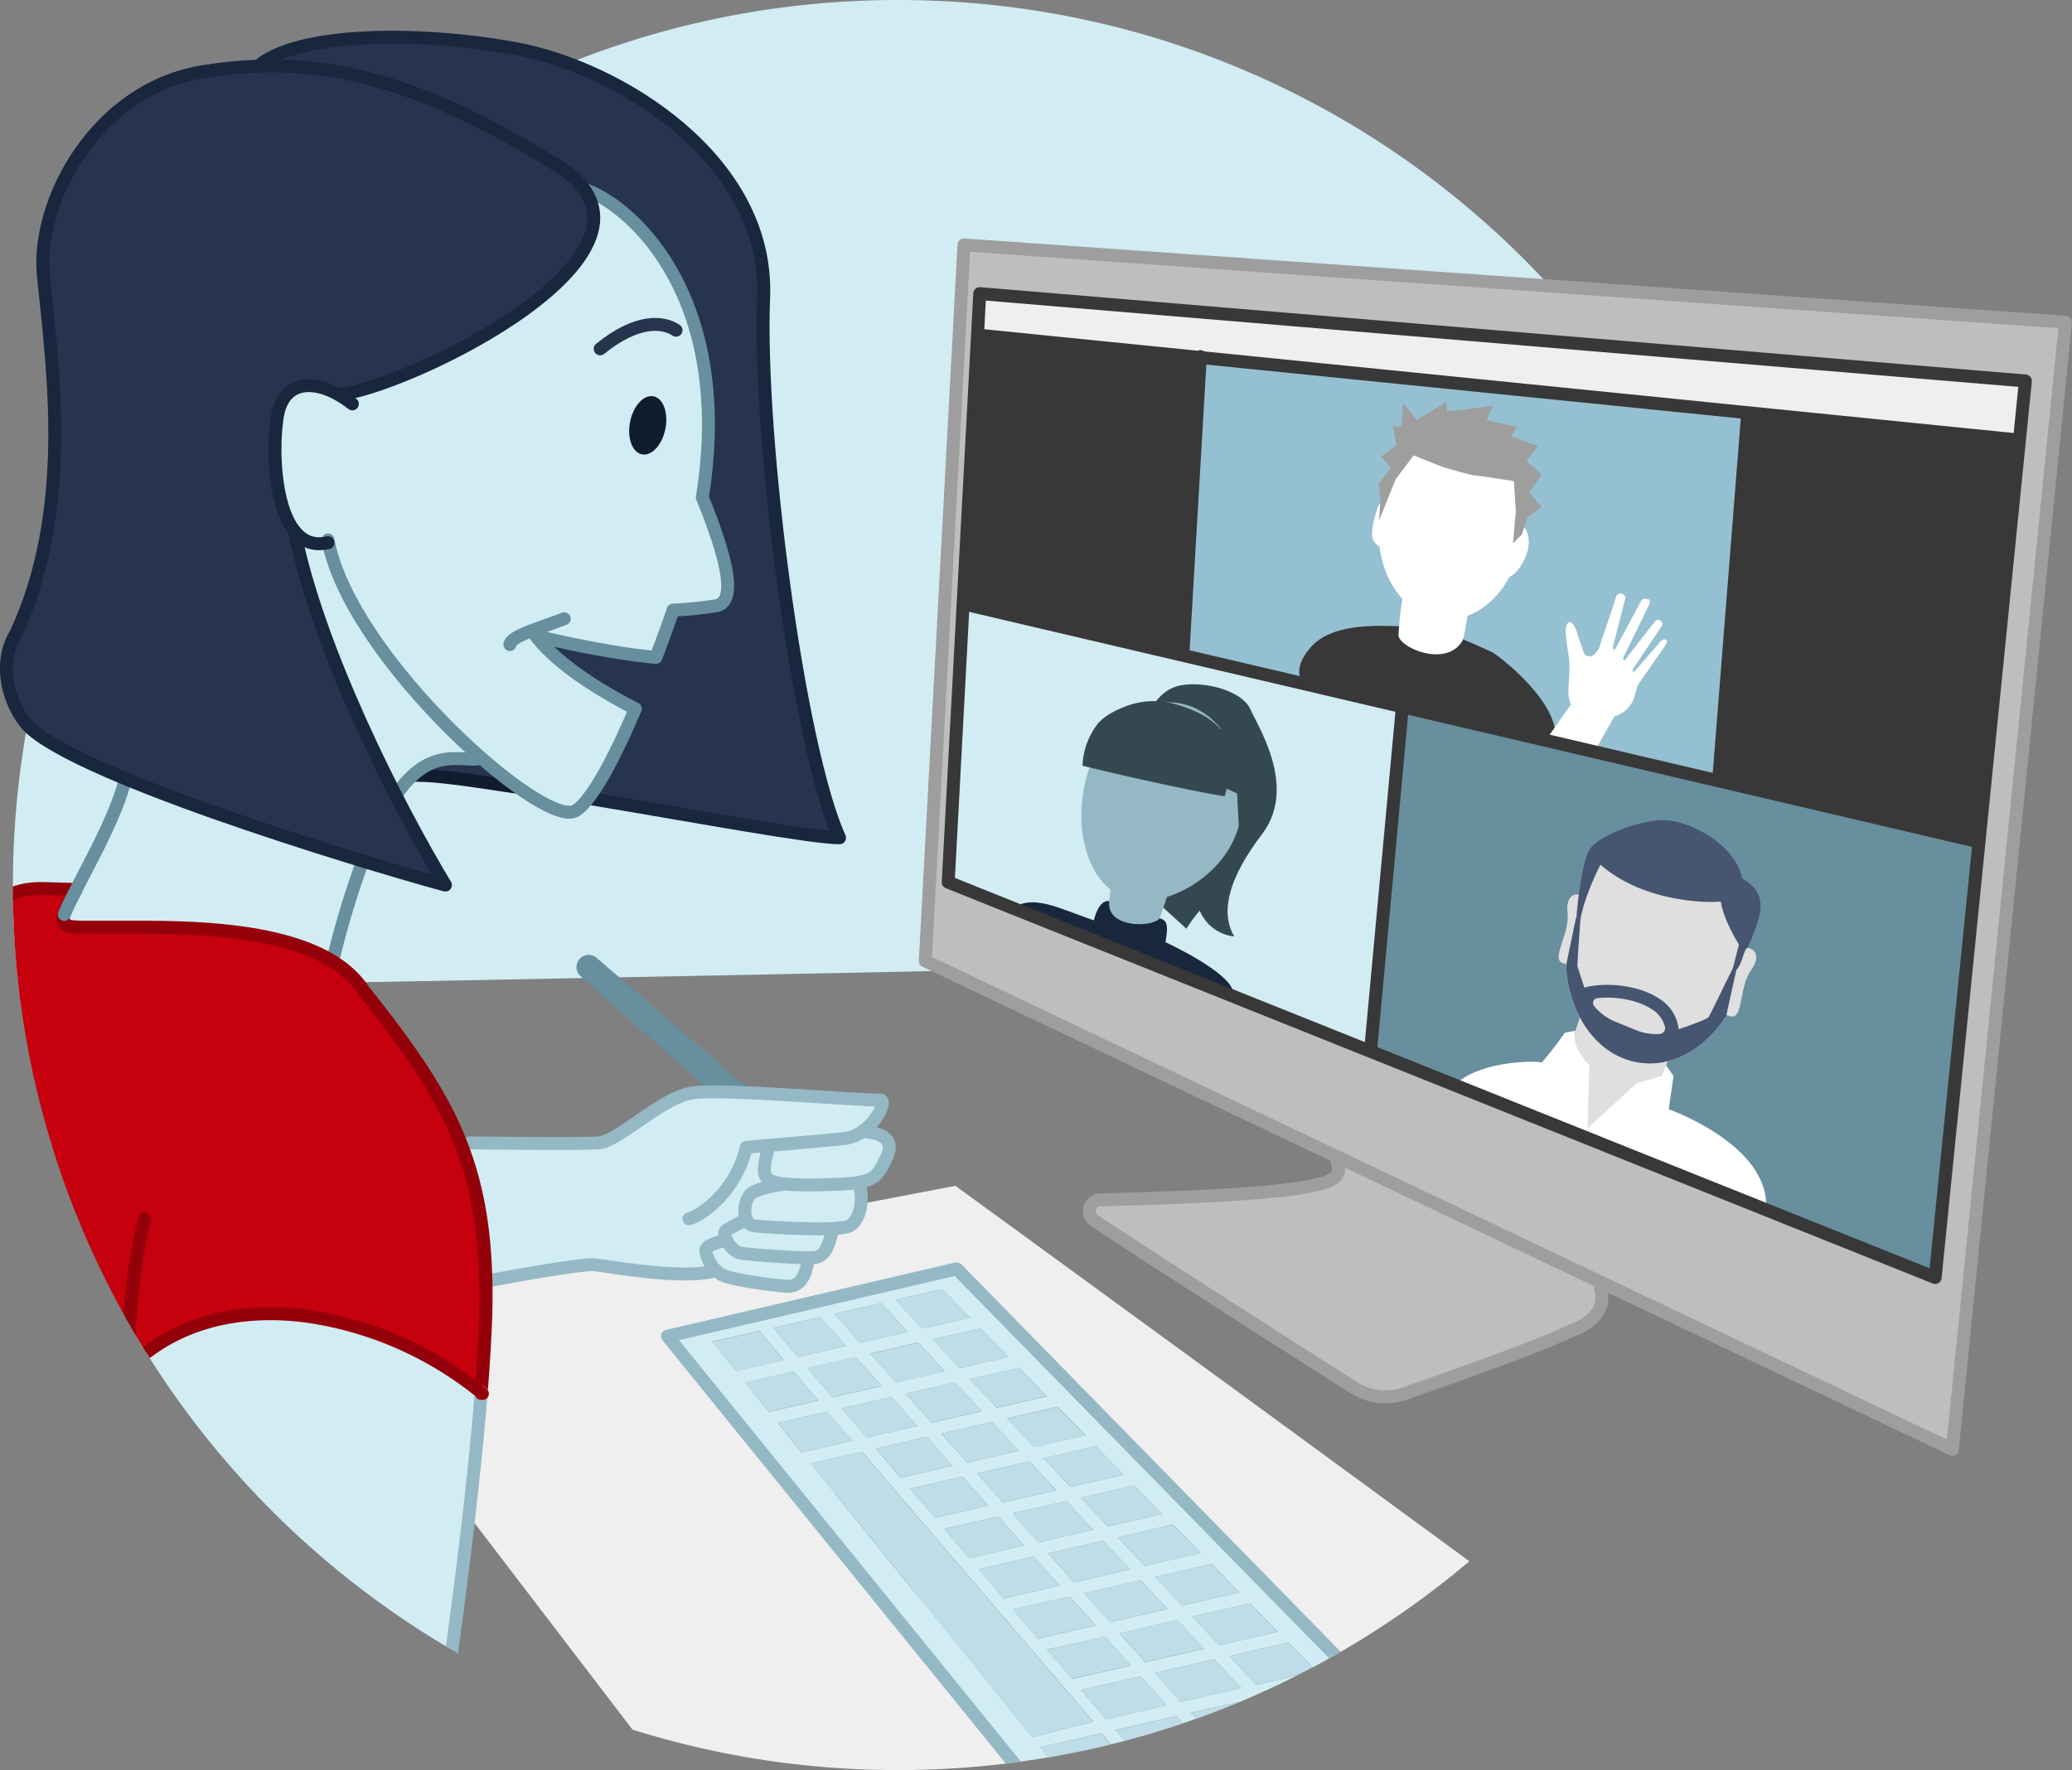 <svg xmlns="http://www.w3.org/2000/svg" viewBox="0 0 481.02 411.02"><rect x="0" y="0" width="481.02" height="411.02" fill="#808080" stroke="none"/><defs><mask id="mask" x="275" y="83.8" width="131.02" height="97.1" maskUnits="userSpaceOnUse"><path class="cls-1" d="M278.99 83.8L275 152.64l123.71 28.26 7.31-85.46L278.99 83.8z"/></mask><mask id="mask-2" x="219.8" y="140" width="105.08" height="104.75" maskUnits="userSpaceOnUse"><path class="cls-1" d="M224.46 140l-4.66 64.18 98.43 40.57 6.65-80.81L224.46 140z"/></mask><mask id="mask-3" x="318.23" y="163.94" width="140" height="131.69" maskUnits="userSpaceOnUse"><path class="cls-1" d="M324.88 163.94l-6.65 80.81 131.02 50.88 8.98-100.43-133.35-31.26z"/></mask><style>.cls-1{fill:#fff}.cls-2{fill:#d2ecf3}.cls-3{opacity:0}.cls-4{fill:#efefef}.cls-5{fill:#bedde8}.cls-6{fill:#26344e}.cls-8{fill:#bebebf}.cls-9{fill:#383839}.cls-11{fill:#678f9e}.cls-15{fill:#34484f}.cls-16{fill:#95b8c5}.cls-19{fill:#dfdfdf}.cls-20{fill:#465671}.cls-21,.cls-22,.cls-23,.cls-24,.cls-28,.cls-29{fill:none;stroke-linecap:round;stroke-linejoin:round;stroke-width:3px}.cls-21{stroke:#121c2f}.cls-22{stroke:#678f9e}.cls-23{stroke:#95b8c5}.cls-24{stroke:#18263e}.cls-27{fill:#94000a}.cls-28{stroke:#9e9e9f}.cls-29{stroke:#383839}</style></defs><path class="cls-2" d="M233.77 225.13l158.85 71.72A204.58 204.58 0 00414 205.51C414 92 322 0 208.49 0S3 92 3 205.51a207.84 207.84 0 001.4 23.94c75.28-1.13 229.37-4.32 229.37-4.32z" id="Background"/><g id="Flats"><path class="cls-3" d="M304.7 387.16c-1.18.62-2.36 1.24-3.56 1.84l4.39-1-.83-.84"/><path class="cls-4" d="M221.8 275.34l-149.65 28.6 74.69 97.67a205.22 205.22 0 0061.65 9.39 207.73 207.73 0 0026.79-1.73l-80.32-99 67.17-15.63 87.79 89.66a205.83 205.83 0 0031.19-21.78c-51.92-38.12-119.31-87.18-119.31-87.18"/><path class="cls-2" d="M256.76 399.16l-5.76-6.77 13.81-3.16 6 6.71-14.05 3.22m17.39-4l-6-6.72 13.78-3.15 6.23 6.66-14 3.21m-25.33-5.37l-5.76-6.76 13.48-3.03 6 6.71-13.72 3.14m17.06-3.9l-6-6.71 13.45-3.08 6.23 6.66-13.69 3.13M283 382l-6.23-6.65 13.41-3.07 6.47 6.6L283 382m-42.07-1.53l-5.76-6.77 13.16-3 6 6.72-13.39 3.06m16.73-3.83l-6-6.71 13.12-3 6.23 6.66-13.36 3.05m16.74-3.83l-6.22-6.66 13.08-3 6.46 6.6-13.32 3.05m-41.42-1.68l-5.75-6.77 12.77-2.93 6 6.71-13.07 3m16.41-3.76l-6-6.71 12.79-2.93 6.23 6.66-13 3m16.42-3.75l-6.25-6.65 12.75-3 6.47 6.61-13 3M225 361.79l-5.76-6.79 12.5-2.86 6 6.71-12.74 2.94m16.08-3.68l-6-6.72 12.47-2.85 6.22 6.66-12.7 2.91m16.09-3.68l-6.23-6.66 12.42-2.84 6.47 6.6-12.66 2.9m-40.11-2l-5.75-6.76 12.17-2.79 6 6.71-12.41 2.84m15.75-3.6l-6-6.71 12.19-2.77 6.22 6.66-12.37 2.83m-39.1-2.21l-5.52-6.82 11.88-2.72 53.55 62.51-.34.09.19.22-6.72 1.54-7.1 1.92-.2-.25h-.07l-5.51-6.83h.06l-2.1-2.6h-.06l-5.51-6.82h.05l-2.1-2.59-5.52-6.82-2.1-2.6-5.63-6.8-2.1-2.59-5.51-6.82-2.1-2.6-5.52-6.82-2.1-2.59m54.86-1.4l-6.23-6.65 12.1-2.77 6.46 6.6-12.33 2.82m-39.45-2.13l-5.75-6.77 11.84-2.71 6 6.72-12.08 2.76m15.42-3.53l-6-6.71 11.81-2.7 6.23 6.66-12.05 2.75m-38.45-2.36l-5.51-6.82 11.55-2.65 5.75 6.77-11.79 2.7M240 336l-6.23-6.66 11.77-2.69 6.46 6.6-12 2.75m-38.79-2.28l-5.79-6.72 11.51-2.63 6 6.71-11.75 2.69m15.09-3.46l-6-6.71 11.48-2.6 6.23 6.66-11.72 2.68m-37.79-2.51L173 321l11.22-2.57 5.75 6.77-11.46 2.62m52.89-.94l-6.23-6.66 11.44-2.62 6.47 6.61-11.68 2.67m-38.13-2.44l-5.76-6.76 11.19-2.56 6 6.71-11.42 2.61M208 321l-6-6.72 11.15-2.55 6.23 6.66L208 321m-37.13-2.67l-5.52-6.82 10.9-2.49 5.75 6.77-11.13 2.54m51.9-.71l-6.24-6.62 11.11-2.54 6.47 6.6-11.35 2.6m-37.48-2.59l-5.75-6.77 10.86-2.48 6 6.71-11.1 2.54m14.44-3.3l-6-6.71 10.82-2.48 6.23 6.66-11.06 2.53m14.44-3.31l-6.23-6.65 10.79-2.47 6.46 6.6-11 2.52m8-13.83L155 310.26l80.32 99c2.71-.35 5.4-.76 8.09-1.22l-1.9-2.34 14.18-3.24 2.19 2.57c1.08-.27 2.16-.54 3.23-.83l-2.12-2.5 14.14-3.23 1.49 1.66c1-.34 2.05-.7 3.07-1.06l-1.22-1.37 11.53-2.6q6.72-2.82 13.19-6.1l-9.59 2.2-6.23-6.66 13.74-3.15 5.64 5.77c1.75-.93 3.5-1.89 5.22-2.87l-87.79-89.66"/><path class="cls-5" d="M200.06 337.09l-11.88 2.72 5.51 6.82h.01l2.1 2.59h-.01l5.52 6.83.02-.01 2.1 2.6h-.02l5.51 6.82h.03l2.1 2.59-.03.01 5.51 6.82.04-.01 2.1 2.6-.04.01 5.52 6.82.04-.01 2.11 2.59-.05.02 5.51 6.82.06-.02 2.1 2.6-.06.01 5.51 6.82.07-.01.2.25 7.1-1.92 6.72-1.54-.19-.22.34-.09-53.55-62.51M215.2 333.62l-11.84 2.71 5.75 6.77 12.08-2.76-5.99-6.72M248.28 370.69l-13.16 3.01 5.76 6.77 13.39-3.06-5.99-6.72M264.82 389.23l-13.81 3.16 5.75 6.77 14.05-3.22-5.99-6.71M223.47 342.89l-12.17 2.79 5.75 6.76 12.41-2.84-5.99-6.71M281.21 363.16l-13.08 2.99 6.22 6.66 13.32-3.05-6.46-6.6M240.01 361.43l-12.83 2.93 5.75 6.77 13.07-2.99-5.99-6.71M256.55 379.96l-13.49 3.09 5.76 6.76 13.72-3.14-5.99-6.71M273.09 398.5L259 401.73l2.12 2.5q6.85-1.8 13.51-4.07l-1.49-1.66M290.13 372.28l-13.4 3.07 6.22 6.65 13.65-3.12-6.47-6.6M299.06 381.39l-13.74 3.15 6.23 6.66 9.59-2.2c1.2-.6 2.38-1.22 3.56-1.84l-5.64-5.77M231.74 352.16l-12.5 2.86 5.75 6.77 12.74-2.92-5.99-6.71M288 395.1l-11.52 2.63 1.22 1.37q5.22-1.87 10.3-4M273.34 376.12l-13.45 3.08 5.99 6.71 13.69-3.13-6.23-6.66M256.14 357.74l-12.79 2.92 5.99 6.71 13.03-2.98-6.23-6.65M264.74 366.93l-13.12 3 5.99 6.71 13.36-3.06-6.23-6.65M281.94 385.31l-13.78 3.15 5.99 6.72 14.02-3.21-6.23-6.66M206.93 324.36l-11.51 2.63 5.75 6.77 11.75-2.69-5.99-6.71M221.75 320.96l-11.48 2.63 5.99 6.71 11.72-2.68-6.23-6.66M213.15 311.77L202 314.32l5.99 6.72 11.39-2.61-6.23-6.66M198.66 315.09l-11.19 2.56 5.76 6.76 11.42-2.61-5.99-6.71M238.95 339.35l-12.14 2.78 5.99 6.71 12.37-2.83-6.22-6.66M247.54 348.54l-12.46 2.85 5.99 6.72 12.7-2.91-6.23-6.66M230.35 330.16l-11.81 2.7 5.99 6.71 12.05-2.76-6.23-6.65M255.65 402.49l-14.18 3.24 1.9 2.34q7.32-1.24 14.47-3l-2.19-2.57M236.57 317.57l-11.44 2.62 6.23 6.66 11.68-2.67-6.47-6.61M218.72 299.34l-10.79 2.47 6.23 6.65 11.02-2.52-6.46-6.6M245.5 326.69l-11.77 2.69 6.23 6.66 12-2.75-6.46-6.6M227.64 308.46L216.53 311l6.23 6.66 11.35-2.6-6.47-6.6M272.28 354.04l-12.75 2.92 6.22 6.66 13-2.97-6.47-6.61M254.43 335.81l-12.1 2.77 6.23 6.65 12.33-2.82-6.46-6.6M263.35 344.93l-12.42 2.84 6.23 6.66 12.66-2.9-6.47-6.6M176.24 309.06l-10.9 2.49 5.52 6.82 11.13-2.54-5.75-6.77M192.12 327.74l-11.55 2.65 5.51 6.82 11.79-2.7-5.75-6.77M184.18 318.4l-11.22 2.57 5.51 6.82 11.46-2.62-5.75-6.77M190.39 305.82l-10.86 2.48 5.75 6.77 11.1-2.54-5.99-6.71M204.55 302.58l-10.82 2.48 5.99 6.71 11.06-2.53-6.23-6.66"/><path class="cls-6" d="M60.85 14.85c12.41-10.42 51.87-6 73.38.23s43 30.59 42.78 52.09 6 104.64 17.07 126.59c-23.94-2.22-57.64-8.2-57.64-8.2L95 178.69S48.87 145 48.65 142.77 36 35.47 36 35.47z"/><g id="Skin"><path class="cls-2" d="M114.5 176c-6.43-.67-15-2.17-22.32 8.18 0 0-3.84 7.33-5.4 10.22a57.23 57.23 0 00-2.66 5.76 158.05 158.05 0 00-6.65 21.95c-1.77 8.64-15.74 8.64-19.28 8.64s-37.47-.66-38.58-2.21-5.32-9.31-5.32-9.31l1.33-6.66s10.64-20.83 13.3-31c0 0 11.09-20.84 12.2-37.69S18.06 80 32.91 64.73 51.31 27.27 85 29.93s51.32 14.3 51.32 14.3c11.39 4.41 34 25.87 26.7 71.28 6.17 15.21 7.88 24.23 3.23 25.15a84.77 84.77 0 01-10 1c-1.13 3.31-2.48 7.06-4 11-12.53-1.17-27.92-5-27.92-5 5.8 7.57 17.72 14.17 23.14 16.92-4.74 11.12-9.94 21.17-13.83 23.65-7.31 4.65-52.54-35.58-57.53-62.85"/><path class="cls-3" d="M64.11 305.35"/><path class="cls-2" d="M64.23 305.35H64a63.88 63.88 0 00-8.81.59 50.49 50.49 0 00-21.33 8 206.45 206.45 0 0070.66 68.91c3.47-28.15 7.21-59.91 7.21-59.91-13.82-12.44-32-17.53-47.5-17.55M107.07 265.7c1 0 27.93.17 31.92-.5s14.3-11 20.12-11.3 45.39 1.33 45.39 1.33l-3.32 6.77 4.49 2.83.83 3.66-3.66 5.65-3.16.5s.67 3.49 0 5.65-3.66 5.16-6 5.32c-.67 3-3 6.49-6 6.32-1.66 5.16-2.83 7.32-6.15 6.82s-15.13-2.33-15.63-3.83c-4.82.84-23.11-.66-28.6-1.16-22.11 3-24.11 3.66-24.11 3.66s-.83-11.31-1.66-18.29a41.31 41.31 0 00-4.46-13.43z"/></g><path class="cls-6" d="M129.57 38.57C95 17 72.15 12.64 47.21 16.63S8.3 46.89 10.08 64.07c2.41 23.32 6.65 54.65-6.32 82.91-5 8-.83 18.72 3.88 22.62 15.52 12.85 86.79 33.58 95.77 35.91-11.14-18.43-29.6-54.83-35-82v-.11c-5.1-6.3-5.14-21.17-3.92-27.27 1.46-7.27 7.76-8.18 14.44-4.28l.09-.26C95 89.8 160.83 58.08 129.57 38.57z"/><path class="cls-3" d="M11.93 206.14"/><path d="M12 206.14h-.11a53.52 53.52 0 00-5.89.37 18.56 18.56 0 00-3 .58 204.65 204.65 0 0031 107 58.19 58.19 0 0130.84-8.52c22.61 0 25.6 5 46.89 17.29 4.65-27.6-1.67-41.24-3-50.88s-13-25.94-13-25.94-7.65-15-22.28-24.61C65.48 216.2 58.37 215 51 215c-6.13 0-12.47.82-19.7.82-16 0-15.63-3.22-15.63-3.22l1.66-5.76s-1.22-.7-5.3-.7" fill="#c6000d"/><path class="cls-8" d="M223.79 56.87l-8.98 166.26 238.44 113.4 26.26-261.71-255.72-17.95zM371.6 299.3l-61.21-29.61c1.1 4.36 3.27 7.41-54.9 8.91a2.63 2.63 0 00-1.43 4.83c16.21 10.72 47.52 30.68 60.26 38.78a13.71 13.71 0 0011.89 1.35c33.54-11.81 33.6-12.45 39.33-14.87 6.06-2.56 6.92-6.26 6.06-9.39z"/><path class="cls-4" d="M227.78 69.17v8.31l241.09 24.94 1-13.3-242.09-19.95z"/><path class="cls-9" d="M226.78 78.15s-4 61.52-2.32 61.85 50.88 14.3 50.54 12.64 4-68.84 4-68.84zM406.02 95.44l-7.31 85.46 59.52 14.3 10.64-92.78-62.85-6.98z"/><path fill="#95c0d1" d="M278.99 83.8L275 152.64l123.71 28.26 7.31-85.46L278.99 83.8z"/><path class="cls-11" d="M324.88 163.94l-6.65 80.81 131.02 50.88 8.98-100.43-133.35-31.26z"/><path class="cls-2" d="M224.46 140l-4.66 64.18 98.43 40.57 6.65-80.81L224.46 140z"/><g mask="url(#mask)"><g id="Head_1" data-name="Head 1"><path class="cls-9" d="M325.77 145.43c-6.65-.22-16.63-.66-21.5 4.88s-1.56 8.64-1.56 8.64L361 172.48c1.77-9.09-13.3-20.4-14.63-21.06s-9.09-4-9.09-4z"/><path class="cls-1" d="M353.37 124.07c-1.16 11.8-9.54 20.63-18.7 19.73s-15.66-11.2-14.5-23 9.54-21.7 18.71-20.79 15.65 12.27 14.49 24.06z"/><path class="cls-1" d="M339.52 148.76c.44-.77 1.55-8.21 1.55-8.21l-15.3-2.88a93.82 93.82 0 00-1.11 9.76c0 2.88 11.09 7.76 14.86 1.33zM351 121.27c3.33-.45 5.77 4.43 2 10.19s-4.88-.66-4.88-.66zM321.78 116c-.89-.67-2 2-2 2s-1.77 5.1-1.1 7.1 3.1 2.43 3.32 1.77-.22-10.87-.22-10.87zM386.81 148.55c-.35-.24-1 0-1.35.43l-6 6.93h-.43l.07-.57 6.48-9.67c.3-.41.57-.86.22-1.24l-.15-.16c-.53-.58-1.17-.4-1.62.23l-6.82 8.79h-.32l-.09-.49 6-12.31c.24-.42.38-1.07-.05-1.33h-.24a1.1 1.1 0 00-1.52.38l-6 11.17-.51.07v-.73L377.3 139a1 1 0 00-.64-1.1 1.11 1.11 0 00-1.49.66c-.64 2.33-2.7 8-3.9 11.79a4.38 4.38 0 01-1.87 2.07c-.37.09-1.43-.11-1.65-.72-.68-1.9-1.37-3.94-1.64-4.84-.57-1.88-1.82-3.51-2.49-1.45-.34 1.06.05 3.67.51 6.63a20.17 20.17 0 01.21 4.11l-.23 4.11a7.89 7.89 0 002 5.61l1.42 1.64 6.3-1a6.76 6.76 0 005.74-5.22s.59-2.12.67-2.23l6.29-9.09c.35-.48.64-1.18.28-1.42z"/><path class="cls-1" d="M365.45 159.12c-.49.5-.66 4.32-.66 4.32l-11.14 15.8s15.63-1.66 15.46-2.33 7.48-13.63 7.48-13.63z"/><path d="M328.87 97.55l6.88-4.22.22 2.22 10.64-1.33-1.55 3.33 7.09 1.55-1.33 2.21 6.21 2.22-2.66 3.55 3.55 3.1-2.92 4.21 2.89 3.33-3.33 2.44-1.22 3.91-2.1 2.07.66-7.31-.44-7.1s-8.21-1.33-9.09-1.33-7.54-2-7.54-2l-6.65-2.66-4.18 5.55-3.83 9.52s.28-4 .28-4.64-.44-3.77-.44-3.77l2.88-3.77-2.22-2.63 3.55-2.66-.89-4.43 2 .22.44-5.55z" fill="#9e9e9f"/></g></g><g mask="url(#mask-2)"><g id="Head_2" data-name="Head 2"><path class="cls-15" d="M273.89 159.18c5.5-1.14 14.41 1.1 16.41 5.54s10.86 18.18 2.66 29-9.53 18.4-6.43 23.72a9.76 9.76 0 01-8-6 31.82 31.82 0 00-3.1 4.21c-6.43-6-17.07-14.41-15.08-21.28s1.79-32.76 13.54-35.19z"/><path class="cls-16" d="M288.06 189.66c-2.12 12.93-16.22 20.76-24.86 19.34s-13.79-12.4-11.68-25.32 12-22.07 22.11-20.42 16.55 13.47 14.43 26.4z"/><path class="cls-16" d="M258.6 202c-.67 1.78-1.55 12-1.55 12l10.64 3.77 3.77-11.08z"/><path class="cls-15" d="M273 163.54a18.19 18.19 0 00-11.3.33c-2.51.92-5.24 2.27-6.84 4.17a16.8 16.8 0 00-3.55 9.76c22.84 5.54 33 7.09 33 7.09 2.02-7.24 4.76-16.68-11.31-21.35z"/><path class="cls-15" d="M276.11 161.61l9.76 6-5.1 3.33.66 10.64 5.77 2.66.44 8.64s3.1-5.76 3.1-7.09-1.33-9.31-1.55-10.2 0-8.64 0-8.64l-9.31-6.66z"/><path d="M269.22 213.24c-1.77 2.22-12.56 2.22-11.68-4-2.53-.48-3.6 4.46-3.6 4.46-8.42-2.88-14.19-6.2-19.06-2.66 24.38 9.31 51.43 19.73 51.43 19.73.22-4.65-15.74-12-15.74-12 .43-2.84.87-5.08-1.35-5.53z" fill="#18263e"/></g></g><g mask="url(#mask-3)"><g id="Head_3" data-name="Head 3"><path class="cls-19" d="M388.29 242.31L385 253.62s-19.56 18.95-20.89 18.95.94-22.06.94-22.06l-.22-8.2 2.66-8.42z"/><ellipse class="cls-19" cx="384.58" cy="220.31" rx="26.77" ry="20.95" transform="rotate(-81.04 384.565 220.31)"/><path class="cls-19" d="M404.14 220.14c3.21-.55 4.88 1.66 2.33 5.21s-1.89 10.09-4 10.64-5.21-3.65-4.44-5.1 6.11-10.75 6.11-10.75zM368.48 208.64c-2.54-2-5.07-.92-4.57 3.42s-3.25 9.73-1.68 11.24 6.33-.67 6.35-2.3-.1-12.36-.1-12.36z"/><path class="cls-20" d="M404.47 204c-1.66-8-11.75-13-17.29-13.52s-16.07 3.54-18.07 6.65-3.1 14.63-3.1 15.63a6.29 6.29 0 00.88.88c.89-5.65 4.66-12.86 4.66-12.86 10.31 9 25.72 8.87 27.93 8.54.67 4.43 4.22 10 4.22 10-.56 2.21-1.56 6-1.56 6 .89 0 1.11 0 1.78-1.33s1.11-3.77 1.77-3.88c3.22-7.39 5.21-12.49-1.22-16.11z"/><path class="cls-20" d="M402.53 224.38c-.58 1-5.4 11.06-5.9 11.81-.27.4-3.46 1.63-6.93 2.79a9.5 9.5 0 00-4.5-7.09c-4.8-3.23-12.49-3.89-17.4-2.58l-1.6-5c-.08-.25.69-10.7.69-10.7l-.88-.88-.22.77-2.25 10.81c.69 11.5 7.39 20.92 16.87 22.41 7.84 1.24 15.53-3.25 20.34-10.9l.05-.16s2.32-10.64 2.49-11.14-.18-1.14-.76-.14zm-22.85 14.76l-4.7-1.92a12.48 12.48 0 01-4.89-3.61 1.12 1.12 0 01.73-1.84c4-.46 9.29.32 12.7 2.61a6.78 6.78 0 013 4 1.35 1.35 0 01-1.18 1.69 12.21 12.21 0 01-5.66-.93z"/><path class="cls-1" d="M368.56 262l11.3-10.42 6-1.77c.44-1.11.89-2.44.89-2.44l1.77 2.44-1.11 7.76s25.27 8.87 22.39 24.83c-44.78-15.3-73.6-27.71-73.6-27.71 2.22-7.54 18-8.65 21.73-8a75.08 75.08 0 005.32-6.88l2.49-.5c-1.33 3.55 3.22 8 3.22 8z"/></g></g></g><g id="Lines"><path class="cls-21" d="M119.59 182.73c-10.92-1.67-18.06-2.71-22.83-2.71"/><path class="cls-22" d="M84.12 200.19a213.12 213.12 0 00-6.65 21.95M110.73 176.25c-4.57.27-11.23-2.39-18.55 8"/><path class="cls-11" d="M175.57 254.39l-37.08-32a2.83 2.83 0 00-3.66 0 2.81 2.81 0 00-.05 4.26l30.15 26.78z"/><path class="cls-23" d="M109.06 265.37s25.28.33 29.93 0 14.64-10.64 21.95-11.64 40.9 2 43.23 1.66-1.66 8.32-8.31 9-22.61 2-22.61 2c-2.33 10.3-10.65 16-13.31 16.62M166.26 295c-7.31 2.33-24.94-1-28.26-1.33s-24.28 3.66-24.28 3.66"/><path class="cls-24" d="M60 15.3c9-7.65 36.14-8.32 59.75-4s58.86 25.6 57.53 57.86 8 104.08 17.62 125.37c-6.41 0-32.33-4.83-57.31-9"/><path class="cls-22" d="M76.14 125.37c5 27.27 50.22 67.5 57.53 62.85 3.89-2.48 9.09-12.53 13.83-23.65-5.42-2.75-17.34-9.35-23.14-16.92 0 0 15.39 3.84 27.92 5 1.48-3.9 2.83-7.65 4-11a84.77 84.77 0 0010-1c4.65-.92 2.94-9.94-3.23-25.15 7.26-45.41-15.31-66.87-26.7-71.28M131 143.66c-6 2.33-12.3 4-12.63 6"/><path d="M139.33 81c8.64-7 14.63-6.32 17.62-4.32" stroke="#26344e" fill="none" stroke-linecap="round" stroke-linejoin="round" stroke-width="3"/><ellipse cx="150.38" cy="98.76" rx="6.87" ry="4.18" transform="rotate(-78.78 150.377 98.765)" fill="#121c2f"/><path class="cls-16" d="M110.15 324c-1.53 19.07-4.35 41.51-6.63 58.27.93.56 1.87 1.11 2.8 1.64 2.31-16.8 5.2-39.72 6.78-59.22a1.47 1.47 0 01-1 .42 1.63 1.63 0 01-.31 0h-.18a1.52 1.52 0 01-1.29-1l-.13-.1"/><path class="cls-27" d="M110.28 324.05a1.52 1.52 0 001.29 1h.18a1.56 1.56 0 01-.65-.31l-.82-.67M9.63 204.82a20.12 20.12 0 00-6.65 1L3 209a17.7 17.7 0 016.78-1.15c.93 0 1.91 0 3 .07l2.36.08c-1.47 2.77-2.64 5.18-1.64 7a3.45 3.45 0 003 1.65c1.37.11 3.14.15 5.27.15h10.46c17.15 0 42.49 1.19 50.87 14l.08.11c19.8 24.92 29 40.41 28.05 74.73-.12 4.28-.39 9.25-.79 14.8.87.67 1.74 1.35 2.58 2a1.27 1.27 0 01.25.27c.5-6.45.82-12.17 1-17 1-35.29-8.42-51.16-28.66-76.63-9.23-14-34.6-15.29-53-15.29H21.8c-2.05 0-3.78 0-5-.13a2.54 2.54 0 01-.58-.1c-.2-.7 1.15-3.24 1.88-4.62.31-.58.62-1.18.92-1.76a1.5 1.5 0 00-1.4-2.18c-1.79 0-3.35-.06-4.72-.11-1.18 0-2.25-.08-3.27-.08M33.58 281.49a1.52 1.52 0 00-1.45 1.1 130.56 130.56 0 00-3.41 22.58q1.35 2.43 2.76 4.81c.52-11.26 2.24-21.93 3.52-26.58a1.49 1.49 0 00-1-1.85 1.39 1.39 0 00-.4-.06"/><path class="cls-27" d="M62.73 303.54c-9.29 0-20.07 2.07-29.55 9.25.52.86 1.06 1.72 1.59 2.56 8.93-6.84 19.16-8.81 28-8.81a62.8 62.8 0 017.64.47A81.32 81.32 0 01110.15 324l.13.1.82.67a1.56 1.56 0 00.65.31 1.63 1.63 0 00.31 0 1.47 1.47 0 001-.42l.12-.12a1.52 1.52 0 000-1.85 1.27 1.27 0 00-.25-.27c-.84-.69-1.71-1.37-2.58-2A84.44 84.44 0 0070.75 304a67 67 0 00-8-.49"/><path class="cls-28" d="M223.79 56.87l-8.98 166.26 238.44 113.4 26.26-261.71-255.72-17.95z"/><path class="cls-29" d="M227.45 68.17l-7.32 136.67 229.12 91.79L470.2 88.46 227.45 68.17z"/><path class="cls-28" d="M310.39 269.69c1.1 4.36 3.27 7.41-54.9 8.91a2.63 2.63 0 00-1.43 4.83c16.21 10.72 47.52 30.68 60.26 38.78a13.71 13.71 0 0011.89 1.35c33.54-11.81 33.6-12.45 39.33-14.87 6.06-2.56 6.92-6.26 6.06-9.39"/><path class="cls-29" d="M227.12 77.81l240.76 24.28M224.12 140.33l98.7 23.14 135.41 31.73M318.23 243.42l7.32-79.14M405.69 96.44l-6.65 84.13M278.66 82.8l-3.99 68.17"/><path class="cls-23" d="M200.51 262.71c2.66.33 7.65 1 5.32 6s-3 6-12.63 6.32-14 0-15.3-1.66.67-7.32.67-7.32"/><path class="cls-23" d="M199.52 275.34c1 2.66.33 8-2.33 9.32s-18.62.33-21.95 0-2.66-6.32-.66-7.65 7-2 7-2M187.54 293c-.66 3.66-2 6-5.32 5.65s-12-1.33-14.63-2.66-4-5-3.66-6 4.33-2 4.33-2"/><path class="cls-23" d="M172.25 283.66l-3.66 2c-1.33 1 1.33 5 3.33 5.32s14.63 1.33 17.29 1 3.32-3.66 4-6"/><path class="cls-16" d="M222.13 293.13a1.32 1.32 0 00-.34 0l-67.17 15.67a1.5 1.5 0 00-.83 2.41l79.73 98.3c1.17-.14 2.34-.29 3.5-.45l-79.39-97.88 64-14.9 86.92 88.77c.9-.5 1.8-1 2.69-1.53l-88.04-89.94a1.51 1.51 0 00-1.07-.45"/><path class="cls-22" d="M28.92 181.57c-2.66 10.2-11.47 24.44-14 30.76"/><path class="cls-24" d="M79 91.56c15.94-1.76 81.8-33.48 50.54-53C95 17 72.15 12.64 47.21 16.63S8.3 46.89 10.08 64.07c2.41 23.32 6.65 54.65-6.32 82.91-5 8-.83 18.72 3.88 22.62 15.52 12.85 86.79 33.58 95.77 35.91-11.14-18.43-29.6-54.83-35-82"/><path class="cls-24" d="M81.8 93.78c-7.65-6-15.63-6-17.3 2.32S63.51 129 76.14 126"/></g></svg>